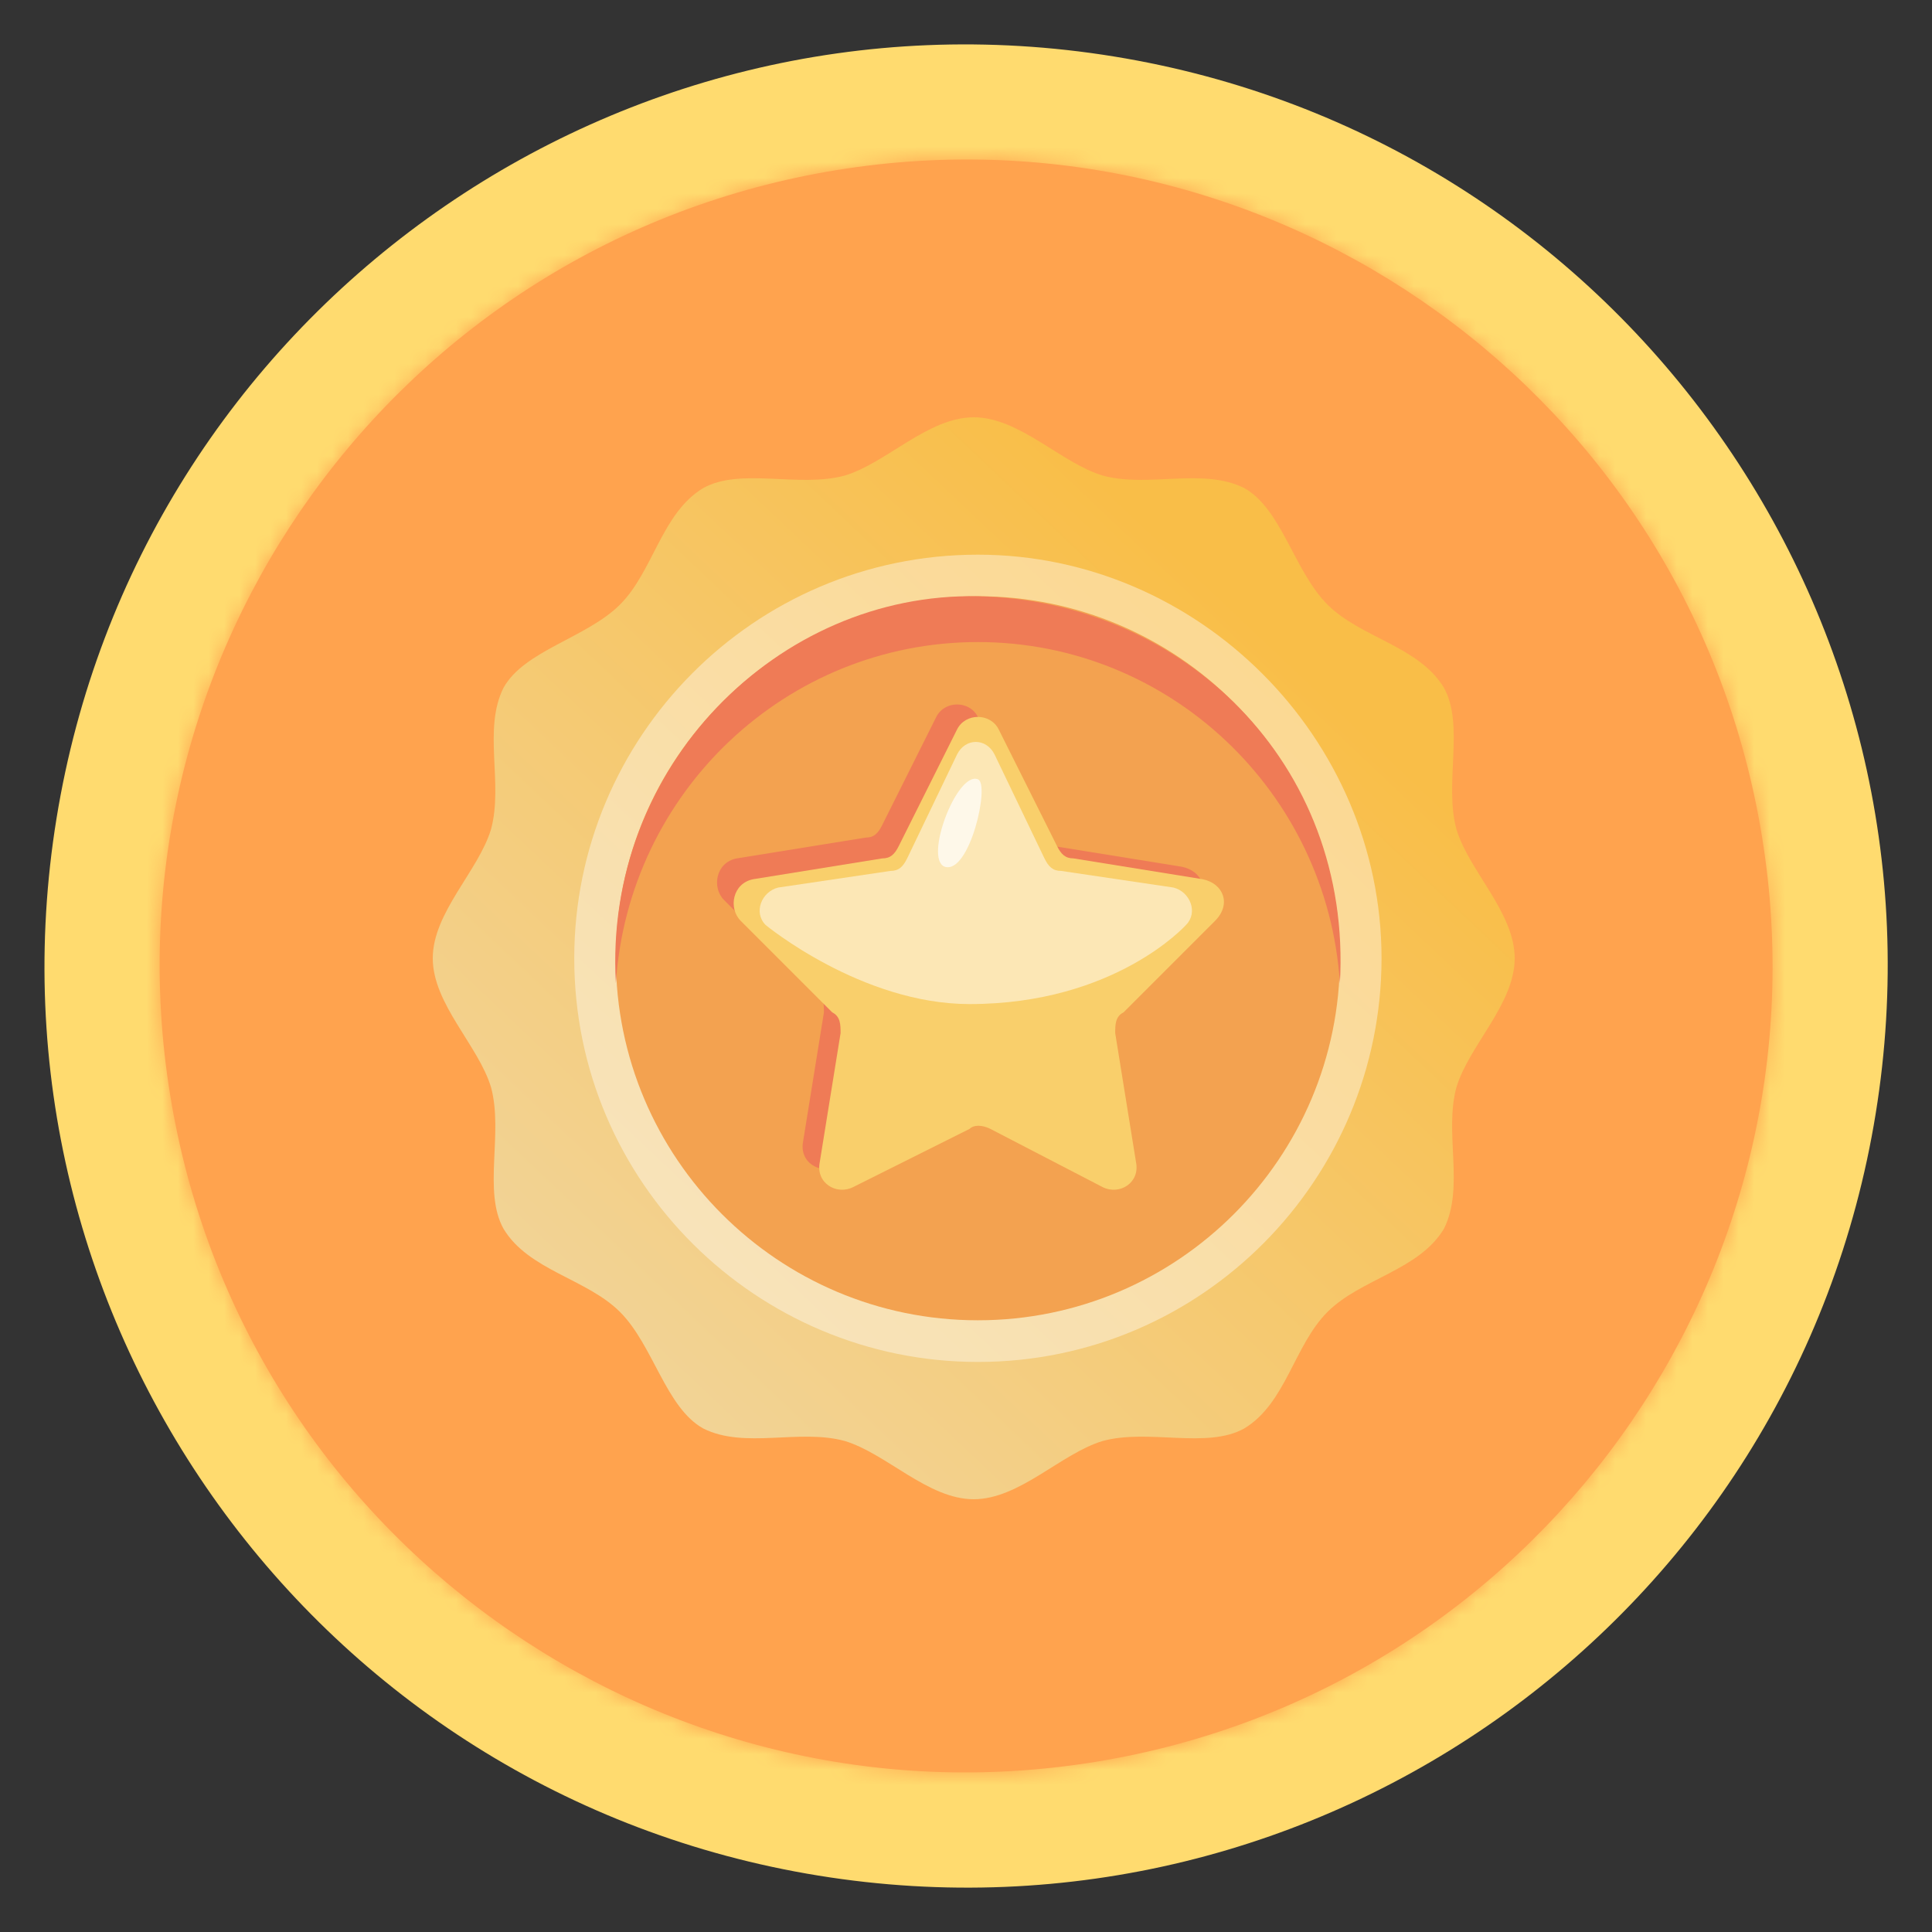 <svg width="125" height="125" viewBox="0 0 125 125" fill="none" xmlns="http://www.w3.org/2000/svg">
<rect x="0" y="0" width="125" height="125" fill="#333333" stroke="none"/>
<g clip-path="url(#clip0_779_9731)">
<path d="M121.356 72.054C126.632 39.553 104.561 8.928 72.059 3.652C39.557 -1.624 8.933 20.447 3.657 52.949C-1.619 85.451 20.452 116.076 52.954 121.351C85.456 126.627 116.081 104.556 121.356 72.054Z" fill="#FFDB6F"/>
<path d="M70.865 113.994C99.306 109.378 118.619 82.58 114.003 54.139C109.386 25.699 82.588 6.386 54.148 11.002C25.707 15.619 6.394 42.417 11.011 70.857C15.627 99.298 42.425 118.611 70.865 113.994Z" fill="#FFA34E"/>
<mask id="mask0_779_9731" style="mask-type:luminance" maskUnits="userSpaceOnUse" x="10" y="10" width="105" height="105">
<path d="M70.865 113.994C99.306 109.378 118.619 82.58 114.003 54.139C109.386 25.699 82.588 6.386 54.148 11.002C25.707 15.619 6.394 42.417 11.011 70.857C15.627 99.298 42.425 118.611 70.865 113.994Z" fill="white"/>
</mask>
<g mask="url(#mask0_779_9731)">
<path d="M174.05 8.729H-22.65V118.159H174.05V8.729Z" fill="#FFA34E"/>
</g>
<path d="M94.231 70.346C93.423 73.308 94.769 76.808 93.423 79.5C91.808 82.192 88.038 82.731 85.885 84.885C83.731 87.038 83.192 90.808 80.5 92.423C78.077 93.769 74.308 92.423 71.346 93.231C68.654 94.038 65.962 97 63 97C60.038 97 57.346 94.038 54.654 93.231C51.692 92.423 48.192 93.769 45.5 92.423C43.077 91.077 42.269 87.038 40.115 84.885C37.962 82.731 34.192 82.192 32.577 79.5C31.231 77.077 32.577 73.308 31.769 70.346C30.962 67.654 28 64.962 28 62C28 59.038 30.962 56.346 31.769 53.654C32.577 50.692 31.231 47.192 32.577 44.5C33.923 42.077 37.962 41.269 40.115 39.115C42.269 36.962 42.808 33.192 45.5 31.577C47.923 30.231 51.692 31.577 54.654 30.769C57.346 29.962 60.038 27 63 27C65.962 27 68.654 29.962 71.346 30.769C74.308 31.577 77.808 30.231 80.5 31.577C82.923 32.923 83.731 36.962 85.885 39.115C88.038 41.269 91.808 41.808 93.423 44.5C94.769 46.923 93.423 50.692 94.231 53.654C95.038 56.346 98 59.038 98 62C98 64.962 95.038 67.654 94.231 70.346Z" fill="url(#paint0_linear_779_9731)"/>
<path opacity="0.4" d="M89.385 62.002C89.385 76.271 77.808 88.118 63.269 88.118C49 88.118 37.154 76.541 37.154 62.002C37.154 47.733 48.731 35.887 63.269 35.887C77.539 35.887 89.385 47.733 89.385 62.002Z" fill="white"/>
<path d="M86.692 61.999C86.692 74.922 76.192 85.422 63.269 85.422C50.346 85.422 39.846 74.922 39.846 61.999C39.846 49.076 50.346 38.576 63.269 38.576C76.192 38.576 86.692 49.076 86.692 61.999Z" fill="#F3A250"/>
<path d="M86.692 63.617C85.885 51.233 75.654 41.541 63.269 41.541C50.885 41.541 40.654 51.233 39.846 63.617C39.038 49.617 50.346 38.31 63.269 38.579C76.462 38.848 87.5 49.348 86.692 63.617Z" fill="#EF7B56"/>
<path d="M70.808 65.501L72.154 73.847C72.423 75.194 71.077 76.001 70 75.463L62.731 71.694C62.193 71.424 61.654 71.424 61.385 71.694L54.116 75.463C53.039 76.001 51.693 75.194 51.962 73.847L53.308 65.501C53.308 64.963 53.308 64.424 52.77 64.155L46.846 58.232C46.039 57.424 46.308 55.809 47.654 55.54L56 54.194C56.539 54.194 56.808 53.924 57.077 53.386L60.577 46.386C61.116 45.309 62.731 45.309 63.27 46.386L67.039 53.924C67.308 54.463 67.577 54.732 68.116 54.732L76.462 56.078C77.808 56.347 78.346 57.694 77.269 58.77L71.346 64.155C71.077 64.694 70.808 64.963 70.808 65.501Z" fill="#EF7B56"/>
<path d="M72.154 66.846L73.5 75.192C73.769 76.539 72.423 77.346 71.346 76.808L64.077 73.039C63.538 72.769 63 72.769 62.731 73.039L55.192 76.808C54.115 77.346 52.769 76.539 53.038 75.192L54.385 66.846C54.385 66.308 54.385 65.769 53.846 65.5L47.923 59.577C47.115 58.769 47.385 57.154 48.731 56.885L57.077 55.539C57.615 55.539 57.885 55.269 58.154 54.731L61.923 47.193C62.462 46.115 64.077 46.115 64.615 47.193L68.385 54.731C68.654 55.269 68.923 55.539 69.462 55.539L77.808 56.885C79.154 57.154 79.692 58.5 78.615 59.577L72.692 65.5C72.154 65.769 72.154 66.308 72.154 66.846Z" fill="#F9CF6B"/>
<path opacity="0.5" d="M49.538 59.848C48.731 59.04 49.269 57.694 50.346 57.425L57.615 56.348C58.154 56.348 58.423 56.079 58.692 55.54L61.923 48.81C62.461 47.733 63.807 47.733 64.346 48.81L67.577 55.54C67.846 56.079 68.115 56.348 68.654 56.348L75.923 57.425C77 57.694 77.538 59.04 76.731 59.848C76.731 59.848 72.154 64.963 62.731 64.963C55.731 64.963 49.538 59.848 49.538 59.848Z" fill="white"/>
<path opacity="0.7" d="M61.115 56.075C59.769 55.536 61.923 49.882 63.269 50.421C64.077 50.69 62.731 56.613 61.115 56.075Z" fill="white"/>
</g>
<defs>
<linearGradient id="paint0_linear_779_9731" x1="85" y1="44" x2="8" y2="125.5" gradientUnits="userSpaceOnUse">
<stop stop-color="#F9BE48"/>
<stop offset="1" stop-color="#ECE4D3"/>
</linearGradient>
<clipPath id="clip0_779_9731">
<rect width="125" height="125" fill="white"/>
</clipPath>
</defs>
</svg>
